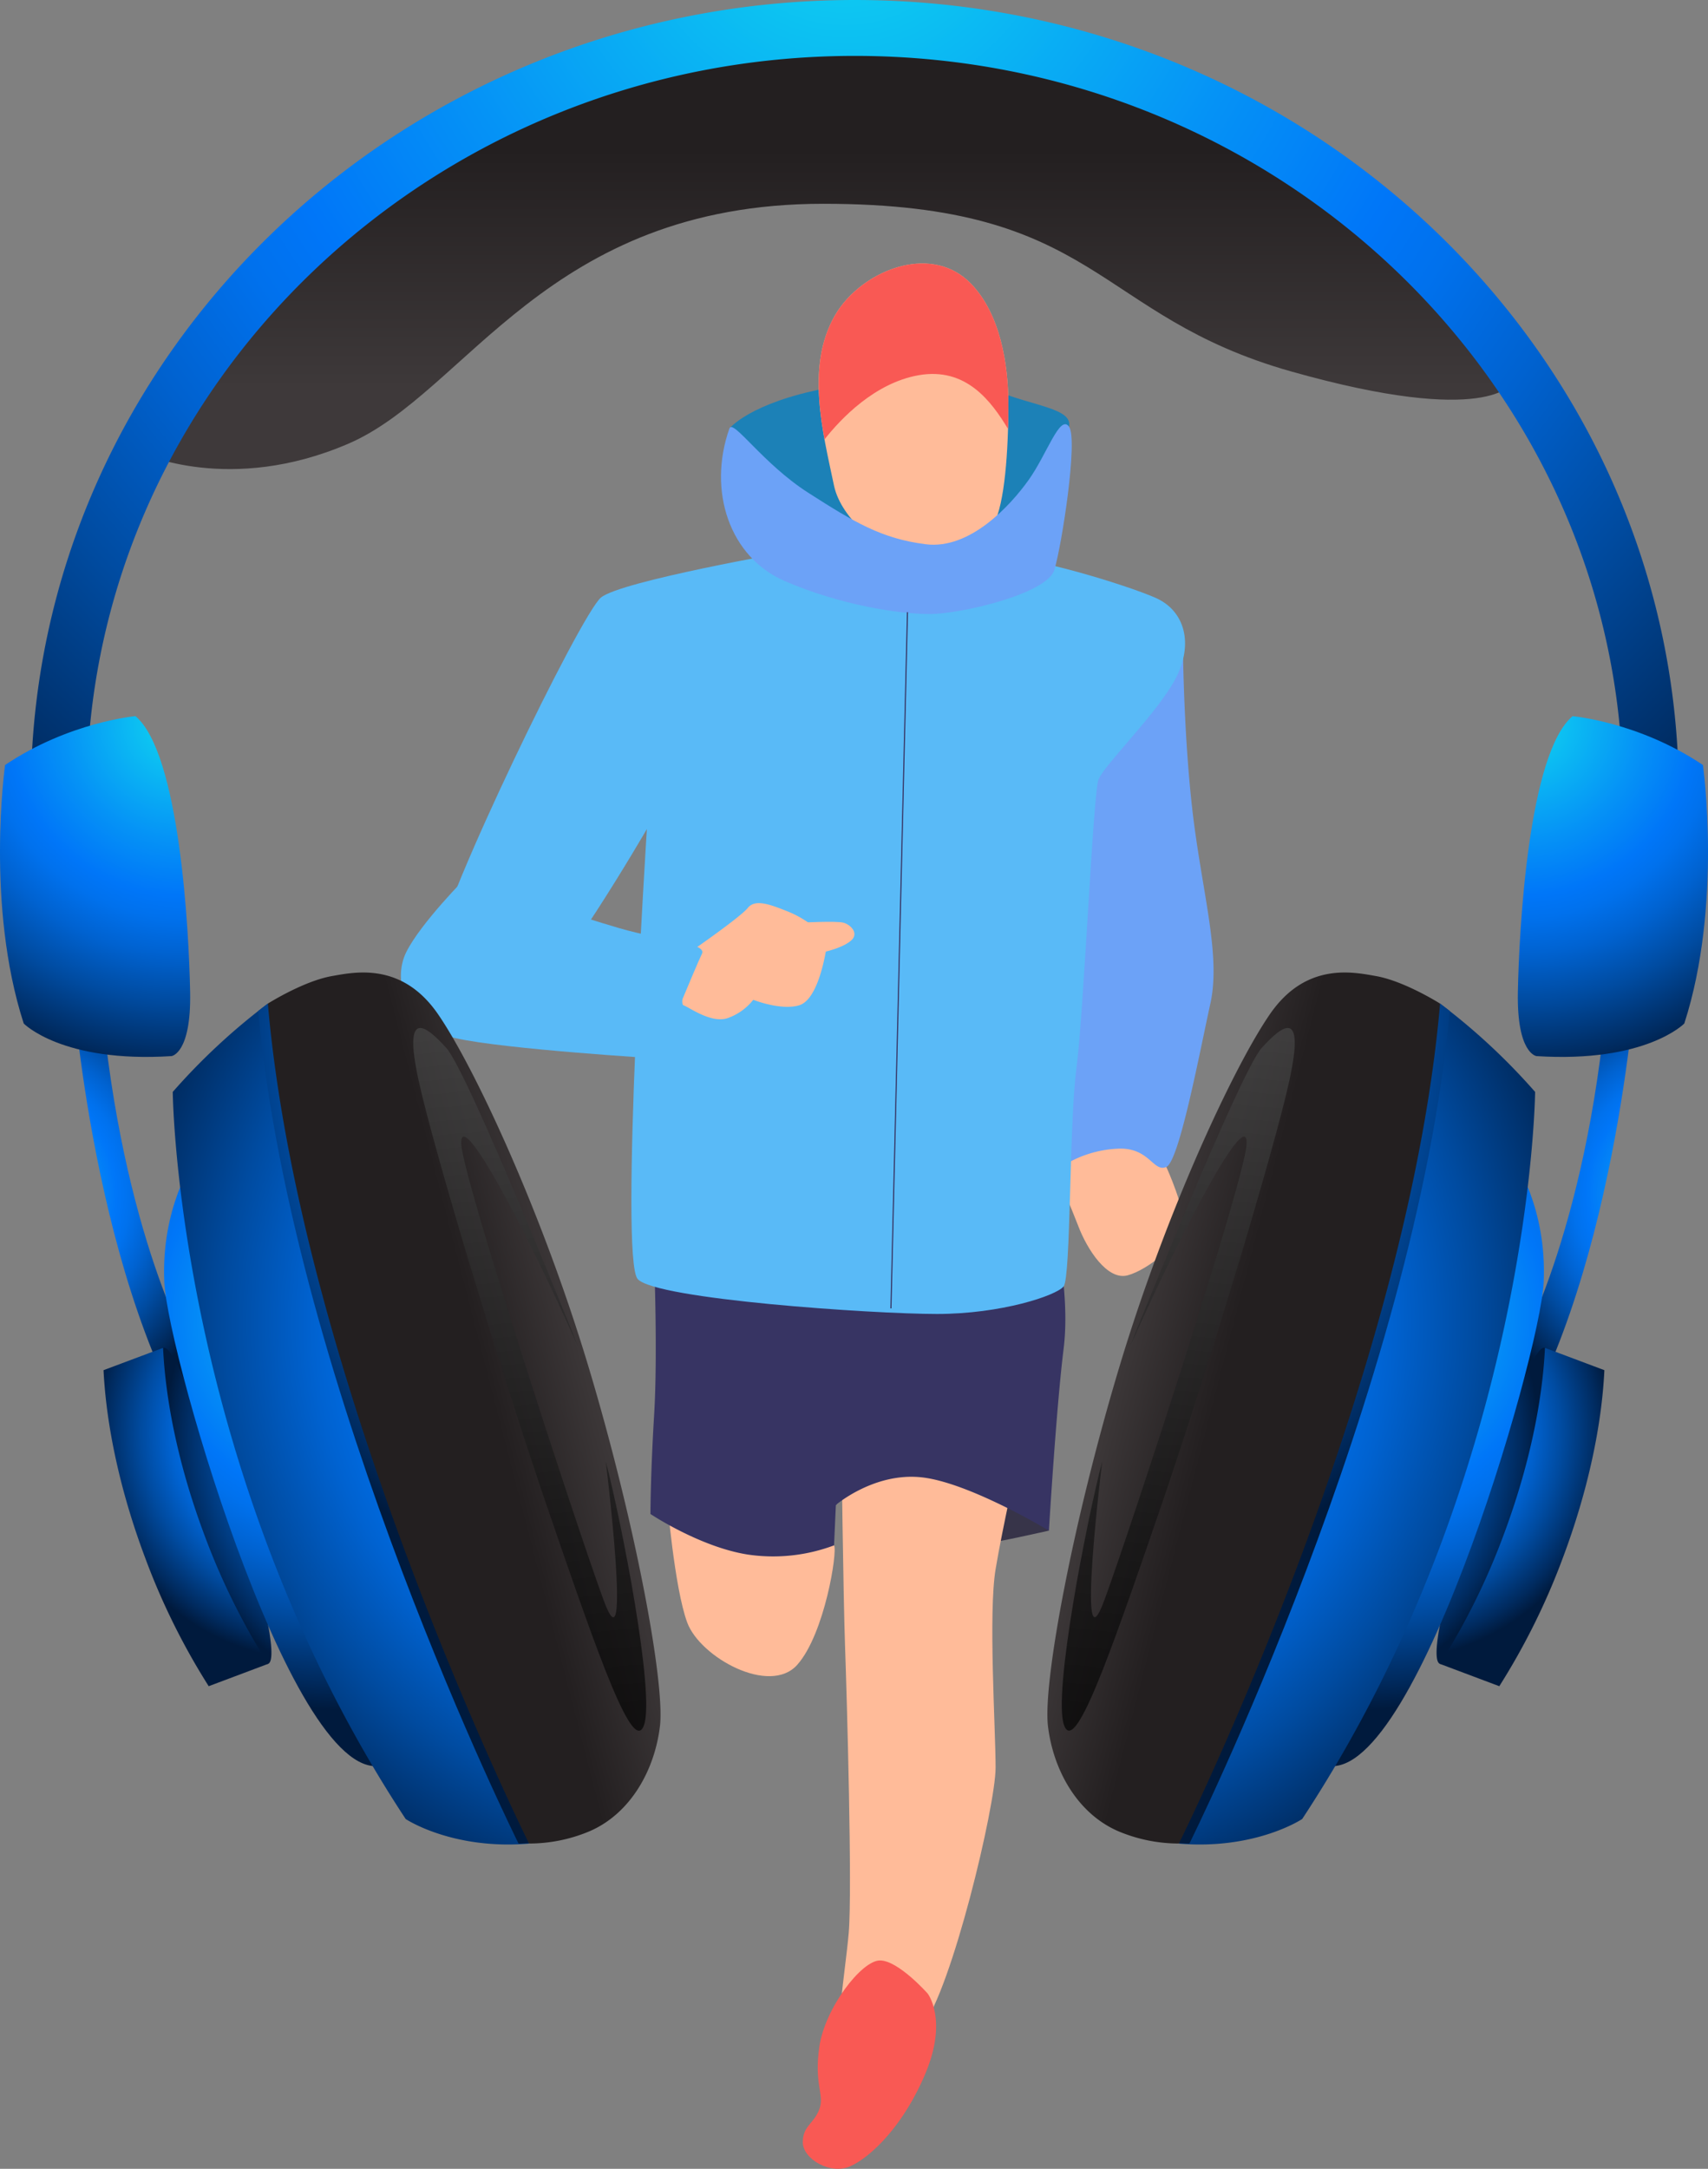 <svg xmlns="http://www.w3.org/2000/svg" xmlns:xlink="http://www.w3.org/1999/xlink" viewBox="0 0 758.81 963"><rect x="0" y="0" width="758.81" height="963" fill="#808080" stroke="none"/><defs><style>.cls-1{isolation:isolate;}.cls-2{fill:#fb9;}.cls-3{fill:#6ca2f7;}.cls-4{fill:#373449;}.cls-5{fill:#373463;}.cls-6{fill:#59baf7;}.cls-7{fill:#1c81b7;}.cls-8{fill:#f95954;}.cls-9{fill:#fff;stroke:#373463;stroke-miterlimit:10;stroke-width:0.5px;}.cls-10{fill:url(#linear-gradient);}.cls-11{fill:url(#radial-gradient);}.cls-12{fill:url(#radial-gradient-2);}.cls-13{fill:url(#radial-gradient-3);}.cls-14{fill:url(#radial-gradient-4);}.cls-15{fill:url(#radial-gradient-5);}.cls-16{fill:url(#radial-gradient-6);}.cls-17{fill:url(#radial-gradient-7);}.cls-18{fill:url(#linear-gradient-2);}.cls-19{fill:url(#radial-gradient-8);}.cls-20,.cls-29{opacity:0.7;mix-blend-mode:screen;}.cls-20{fill:url(#linear-gradient-3);}.cls-21{fill:url(#radial-gradient-9);}.cls-22{fill:url(#radial-gradient-10);}.cls-23{fill:url(#radial-gradient-11);}.cls-24{fill:url(#radial-gradient-12);}.cls-25{fill:url(#radial-gradient-13);}.cls-26{fill:url(#radial-gradient-14);}.cls-27{fill:url(#linear-gradient-4);}.cls-28{fill:url(#radial-gradient-15);}.cls-29{fill:url(#linear-gradient-5);}</style><linearGradient id="linear-gradient" x1="367.36" y1="172.17" x2="367.36" y2="66.41" gradientUnits="userSpaceOnUse"><stop offset="0" stop-color="#3e393a"/><stop offset="1" stop-color="#231f20"/></linearGradient><radialGradient id="radial-gradient" cx="-321.98" cy="344.73" r="156.21" gradientTransform="translate(1566.61 -1324.84) scale(3.7)" gradientUnits="userSpaceOnUse"><stop offset="0" stop-color="#10d9f0"/><stop offset="0.33" stop-color="#0592f6"/><stop offset="0.48" stop-color="#0076f8"/><stop offset="0.54" stop-color="#0071ed"/><stop offset="0.64" stop-color="#0062d0"/><stop offset="0.77" stop-color="#004ba0"/><stop offset="0.93" stop-color="#002a5e"/><stop offset="1" stop-color="#001a3d"/></radialGradient><radialGradient id="radial-gradient-2" cx="-422.91" cy="501.35" r="28.11" xlink:href="#radial-gradient"/><radialGradient id="radial-gradient-3" cx="-371.61" cy="530.87" r="32.08" xlink:href="#radial-gradient"/><radialGradient id="radial-gradient-4" cx="-385.43" cy="530.04" r="27.25" xlink:href="#radial-gradient"/><radialGradient id="radial-gradient-5" cx="-382.08" cy="516.01" r="47.23" xlink:href="#radial-gradient"/><radialGradient id="radial-gradient-6" cx="-334.96" cy="516.84" r="79.59" xlink:href="#radial-gradient"/><radialGradient id="radial-gradient-7" cx="-336.01" cy="485.44" r="67.92" xlink:href="#radial-gradient"/><linearGradient id="linear-gradient-2" x1="265.26" y1="607.99" x2="218.27" y2="620.11" xlink:href="#linear-gradient"/><radialGradient id="radial-gradient-8" cx="-401.55" cy="444.61" r="43.72" xlink:href="#radial-gradient"/><linearGradient id="linear-gradient-3" x1="165.43" y1="-210.69" x2="266.76" y2="976.37" gradientUnits="userSpaceOnUse"><stop offset="0" stop-color="#fff"/><stop offset="0.31" stop-color="#969696"/><stop offset="0.57" stop-color="#454545"/><stop offset="0.75" stop-color="#131313"/><stop offset="0.84"/></linearGradient><radialGradient id="radial-gradient-9" cx="-989.67" cy="501.35" r="28.11" gradientTransform="matrix(-3.7, 0, 0, 3.7, -2906.88, -1324.84)" xlink:href="#radial-gradient"/><radialGradient id="radial-gradient-10" cx="-938.37" cy="530.87" r="32.08" gradientTransform="matrix(-3.7, 0, 0, 3.7, -2906.88, -1324.84)" xlink:href="#radial-gradient"/><radialGradient id="radial-gradient-11" cx="-952.18" cy="530.04" r="27.25" gradientTransform="matrix(-3.7, 0, 0, 3.7, -2906.88, -1324.84)" xlink:href="#radial-gradient"/><radialGradient id="radial-gradient-12" cx="-948.83" cy="516.01" r="47.23" gradientTransform="matrix(-3.7, 0, 0, 3.7, -2906.88, -1324.84)" xlink:href="#radial-gradient"/><radialGradient id="radial-gradient-13" cx="-901.72" cy="516.84" r="79.59" gradientTransform="matrix(-3.7, 0, 0, 3.7, -2906.88, -1324.84)" xlink:href="#radial-gradient"/><radialGradient id="radial-gradient-14" cx="-902.77" cy="485.44" r="67.92" gradientTransform="matrix(-3.7, 0, 0, 3.7, -2906.88, -1324.84)" xlink:href="#radial-gradient"/><linearGradient id="linear-gradient-4" x1="-1701.48" y1="607.99" x2="-1748.47" y2="620.11" gradientTransform="matrix(-1, 0, 0, 1, -1207.93, 0)" xlink:href="#linear-gradient"/><radialGradient id="radial-gradient-15" cx="-968.31" cy="444.61" r="43.72" gradientTransform="matrix(-3.7, 0, 0, 3.7, -2906.88, -1324.84)" xlink:href="#radial-gradient"/><linearGradient id="linear-gradient-5" x1="-1801.31" y1="-210.69" x2="-1699.98" y2="976.37" gradientTransform="matrix(-1, 0, 0, 1, -1207.93, 0)" xlink:href="#linear-gradient-3"/></defs><title>logo</title><g class="cls-1"><g id="Layer_2" data-name="Layer 2"><g id="Layer_1-2" data-name="Layer 1"><path class="cls-2" d="M518.16,518.15s9,19.57,7.34,26.91S510,563.82,501,566.27s-18-11.42-22-22-13.86-30.17-5.7-37.51S511.64,504.28,518.16,518.15Z"/><path class="cls-3" d="M525.5,282.44s0,39.15,4.08,75.85,13,65.25,8.16,87.27-13.87,70.14-19.58,72.59S510.82,510,497.77,510a50.16,50.16,0,0,0-23.65,6.52s0-39.14,1.63-77.48S464.33,355.84,479,333.82s25.29-35.07,30.18-42.41S525.5,282.44,525.5,282.44Z"/><path class="cls-4" d="M466,679.63s-25.28,5.71-28.54,5.71S443.13,656,443.13,656s11.42.82,14.68,5.71S466,679.63,466,679.63Z"/><path class="cls-2" d="M373.8,639.67s.82,68.51,1.63,91.35,3.27,108.47,1.63,127.23-6.52,43.23-2.44,55.46,22,2.45,35.07-13.86,32.62-97.88,32.62-115-3.26-68.51,0-88.09,9.79-47.3,9.79-49.75-21.21-22-46.49-22S373.8,639.67,373.8,639.67Z"/><path class="cls-2" d="M296.32,665s3.26,40,9,55.46S342,753,354.23,739.17s17.94-50.56,16.31-53S296.32,665,296.32,665Z"/><path class="cls-5" d="M290.61,559.74s1.63,41.6,0,68.51-1.63,44-1.63,44,22,14.68,43.23,18a77,77,0,0,0,38.33-4.08l.81-17.94s17.13-14.68,38.34-12.24S466,679.63,466,679.63s3.27-54.64,6.53-80.74S467.6,541,467.6,541Z"/><path class="cls-6" d="M351,244.92s-75,13.05-84,20.39-71,135.39-72.59,155,25.28,29.36,38.33,24.47,54.65-76.67,54.65-76.67-12.24,190.86-4.08,199.83,104.4,15.49,132.94,15.49,53-8.15,56.28-12.23,2.45-72.59,5.71-97.06,7.34-121.52,9.79-128,26.1-29.36,34.25-44.85,4.08-30.18-9-35.89-55.46-18.76-70.14-17.94S373.8,240,351,244.92Z"/><path class="cls-7" d="M324.05,190.27s9-11.41,43.23-17.94,56.27-6.52,74.22.82,35.07,8.15,33.44,16.31-5.71,35.88-17.13,48.12-32.63,22-57.09,19.57-47.31-12.23-58.73-22S324.05,190.27,324.05,190.27Z"/><path class="cls-2" d="M401,118.05c-12.42,2.94-24.19,11.66-30.19,22.22-12.87,22.66-5.31,51.48-.3,75.29,3.26,15.49,22,29.36,31.81,31.81s34.25-5.71,39.15-14.68,6.52-32.62,6.52-53c0-17.92-3.59-40.4-16.7-53.8C422.92,117.29,411.73,115.52,401,118.05Z"/><path class="cls-8" d="M401,118.05c-12.42,2.94-24.19,11.66-30.19,22.22-9.35,16.45-7.89,36.14-4.49,54.81,7.24-9.17,22.25-25,41.71-28.46,21.23-3.75,32.41,11.63,39.79,23.8.1-3.62.17-7.23.17-10.74,0-17.92-3.59-40.4-16.7-53.8C422.92,117.29,411.73,115.52,401,118.05Z"/><path class="cls-3" d="M324.05,190.27c1.58-4.48,14.68,15.5,35.07,28.55s32.62,20.39,52.2,22.84,37.52-17.13,45.67-28.55,13.87-29.36,17.95-23.65-3.27,53-6.53,63.62S426.82,272.65,413,272.65s-40-4.08-64.43-14.68S314.26,218,324.05,190.27Z"/><path class="cls-2" d="M355.86,409.67s15.49-.82,18.76,0,7.34,4.89,3.26,8.16-11.42,4.89-15.5,5.71S355.86,409.67,355.86,409.67Z"/><path class="cls-2" d="M307.74,421.9s21.2-14.68,24.47-18.75,9.78-1.64,17.94,1.63,17.94,10.6,17.13,15.49-4.08,23.66-12.24,26.1-20.39-2.44-20.39-2.44a25,25,0,0,1-11.42,8.15c-7.34,2.45-17.12-4.89-19.57-5.71S307.74,421.9,307.74,421.9Z"/><path class="cls-6" d="M227,396.62s28.55,9.79,48.12,15.5,39.15,6.52,36.71,11.42S292.24,470,292.24,470s-67.69-4.07-89.71-9-28.55-25.28-22-38.33,26.92-33.44,26.92-33.44"/><line class="cls-9" x1="403.16" y1="271.83" x2="395.82" y2="580.95"/><line class="cls-9" x1="371.35" y1="668.22" x2="377.06" y2="596.44"/><path class="cls-8" d="M412.13,885.17s-13-14.69-21.2-14.69S366.46,891.69,364,908.82s2.45,21.2,0,27.73-7.34,7.34-7.34,14.68,12.24,14.68,21.21,10.6,23.65-17.94,33.44-41.59S412.13,885.17,412.13,885.17Z"/><path class="cls-10" d="M62.84,201.12s39.29,18.61,92-4.14,87.89-106.5,210.94-106.5,119.94,49.63,207.83,74.45,98.24,5.17,98.24,5.17S601.57,14,373.05,14,62.84,201.12,62.84,201.12Z"/><path class="cls-11" d="M729,419a11.9,11.9,0,0,1-2-.17,12.4,12.4,0,0,1-10.2-14.27A319.48,319.48,0,0,0,721,352.61C721,171.86,567.93,24.82,379.77,24.82S38.53,171.86,38.53,352.61a318.52,318.52,0,0,0,3.07,44.13A12.4,12.4,0,1,1,17,400.18a343.06,343.06,0,0,1-3.31-47.57C13.72,158.18,177.93,0,379.77,0S745.83,158.18,745.83,352.61a342.36,342.36,0,0,1-4.61,56A12.41,12.41,0,0,1,729,419Z"/><path class="cls-12" d="M32.06,435.65s9,137.06,60.26,211.79l-8.21-48.3s-32.36-57.34-40-166.95Z"/><path class="cls-13" d="M102.55,665.93c14.38,38.26,21.26,71.09,16.59,72.84S99,710.93,84.65,672.67s-16.88-72.45-12.21-74.19S88.17,627.67,102.55,665.93Z"/><path class="cls-14" d="M72.44,598.48,46,608.39C47.2,632.9,53.3,662,64.54,691.83a303.34,303.34,0,0,0,28.18,56.88l26.39-9.92A305,305,0,0,1,90.93,681.9C79.69,652,73.59,623,72.44,598.48Z"/><path class="cls-15" d="M86.19,515.06S71.47,536.22,73,569.31s60.4,234.16,99.77,213.4Z"/><path class="cls-16" d="M119,445.62a281.38,281.38,0,0,0-42.25,39.21s1.46,168,103.48,322.85c0,0,20.59,13.78,54.81,10.93Z"/><path class="cls-17" d="M119,445.62s-1.62,1.18-4.32,3.29c15.66,168.9,115.7,369.7,115.7,369.7s1.77,0,4.62-.15Z"/><path class="cls-18" d="M119,445.62s15.8-10,28.51-12.23c10.25-1.81,31.06-6.23,47,16.8s46.06,87.37,66.82,156.27,34.17,140.66,31.86,160-12.92,38.76-31.3,46.67a69.36,69.36,0,0,1-26.86,5.44S133.68,615.19,119,445.62Z"/><path class="cls-19" d="M2.26,339.68s-8.79,62,8.28,114.78c0,0,17.05,17.57,65.65,14.47,0,0,8.8-1,8.28-28.43s-4.65-106-24.3-122.53C60.17,318,30.7,320.56,2.26,339.68Z"/><path class="cls-20" d="M256.72,597.67s-48.6-121.5-58.43-132.36-19.13-17.06-12.41,14,36.72,130.29,58.43,193.37,37.23,107.53,41.88,93.06-9.83-88.93-17.06-116.85c0,0,11.89,96.69-1,61.53S206.57,525.8,205,508.74,226.22,529.94,256.72,597.67Z"/><path class="cls-21" d="M726.75,435.65s-9,137.06-60.26,211.79l8.22-48.3s32.34-57.34,40-166.95Z"/><path class="cls-22" d="M656.26,665.93C641.88,704.19,635,737,639.67,738.77s20.1-27.84,34.49-66.1,16.88-72.45,12.22-74.19S670.65,627.67,656.26,665.93Z"/><path class="cls-23" d="M686.38,598.48l26.39,9.91c-1.16,24.51-7.26,53.57-18.49,83.44a304,304,0,0,1-28.19,56.88l-26.4-9.92a303.76,303.76,0,0,0,28.19-56.89C679.11,652,685.22,623,686.38,598.48Z"/><path class="cls-24" d="M672.62,515.06s14.72,21.16,13.19,54.25S625.41,803.47,586,782.71Z"/><path class="cls-25" d="M639.78,445.62A281.38,281.38,0,0,1,682,484.83s-1.47,168-103.48,322.85c0,0-20.6,13.78-54.81,10.93Z"/><path class="cls-26" d="M639.78,445.62s1.61,1.18,4.32,3.29c-15.66,168.9-115.7,369.7-115.7,369.7s-1.77,0-4.61-.15Z"/><path class="cls-27" d="M639.78,445.62s-15.8-10-28.51-12.23c-10.25-1.81-31.06-6.23-47,16.8s-46.06,87.37-66.83,156.27-34.18,140.66-31.86,160,12.92,38.76,31.3,46.67a69.36,69.36,0,0,0,26.86,5.44S625.13,615.19,639.78,445.62Z"/><path class="cls-28" d="M756.55,339.68s8.79,62-8.27,114.78c0,0-17.06,17.57-65.66,14.47,0,0-8.8-1-8.28-28.43S679,334.52,698.65,318C698.65,318,728.11,320.56,756.55,339.68Z"/><path class="cls-29" d="M502.09,597.67s48.6-121.5,58.43-132.36,19.12-17.06,12.41,14S536.21,609.56,514.5,672.64s-37.23,107.53-41.88,93.06,9.83-88.93,17.06-116.85c0,0-11.89,96.69,1,61.53s61.53-184.58,63.07-201.64S532.6,529.94,502.09,597.67Z"/></g></g></g></svg>